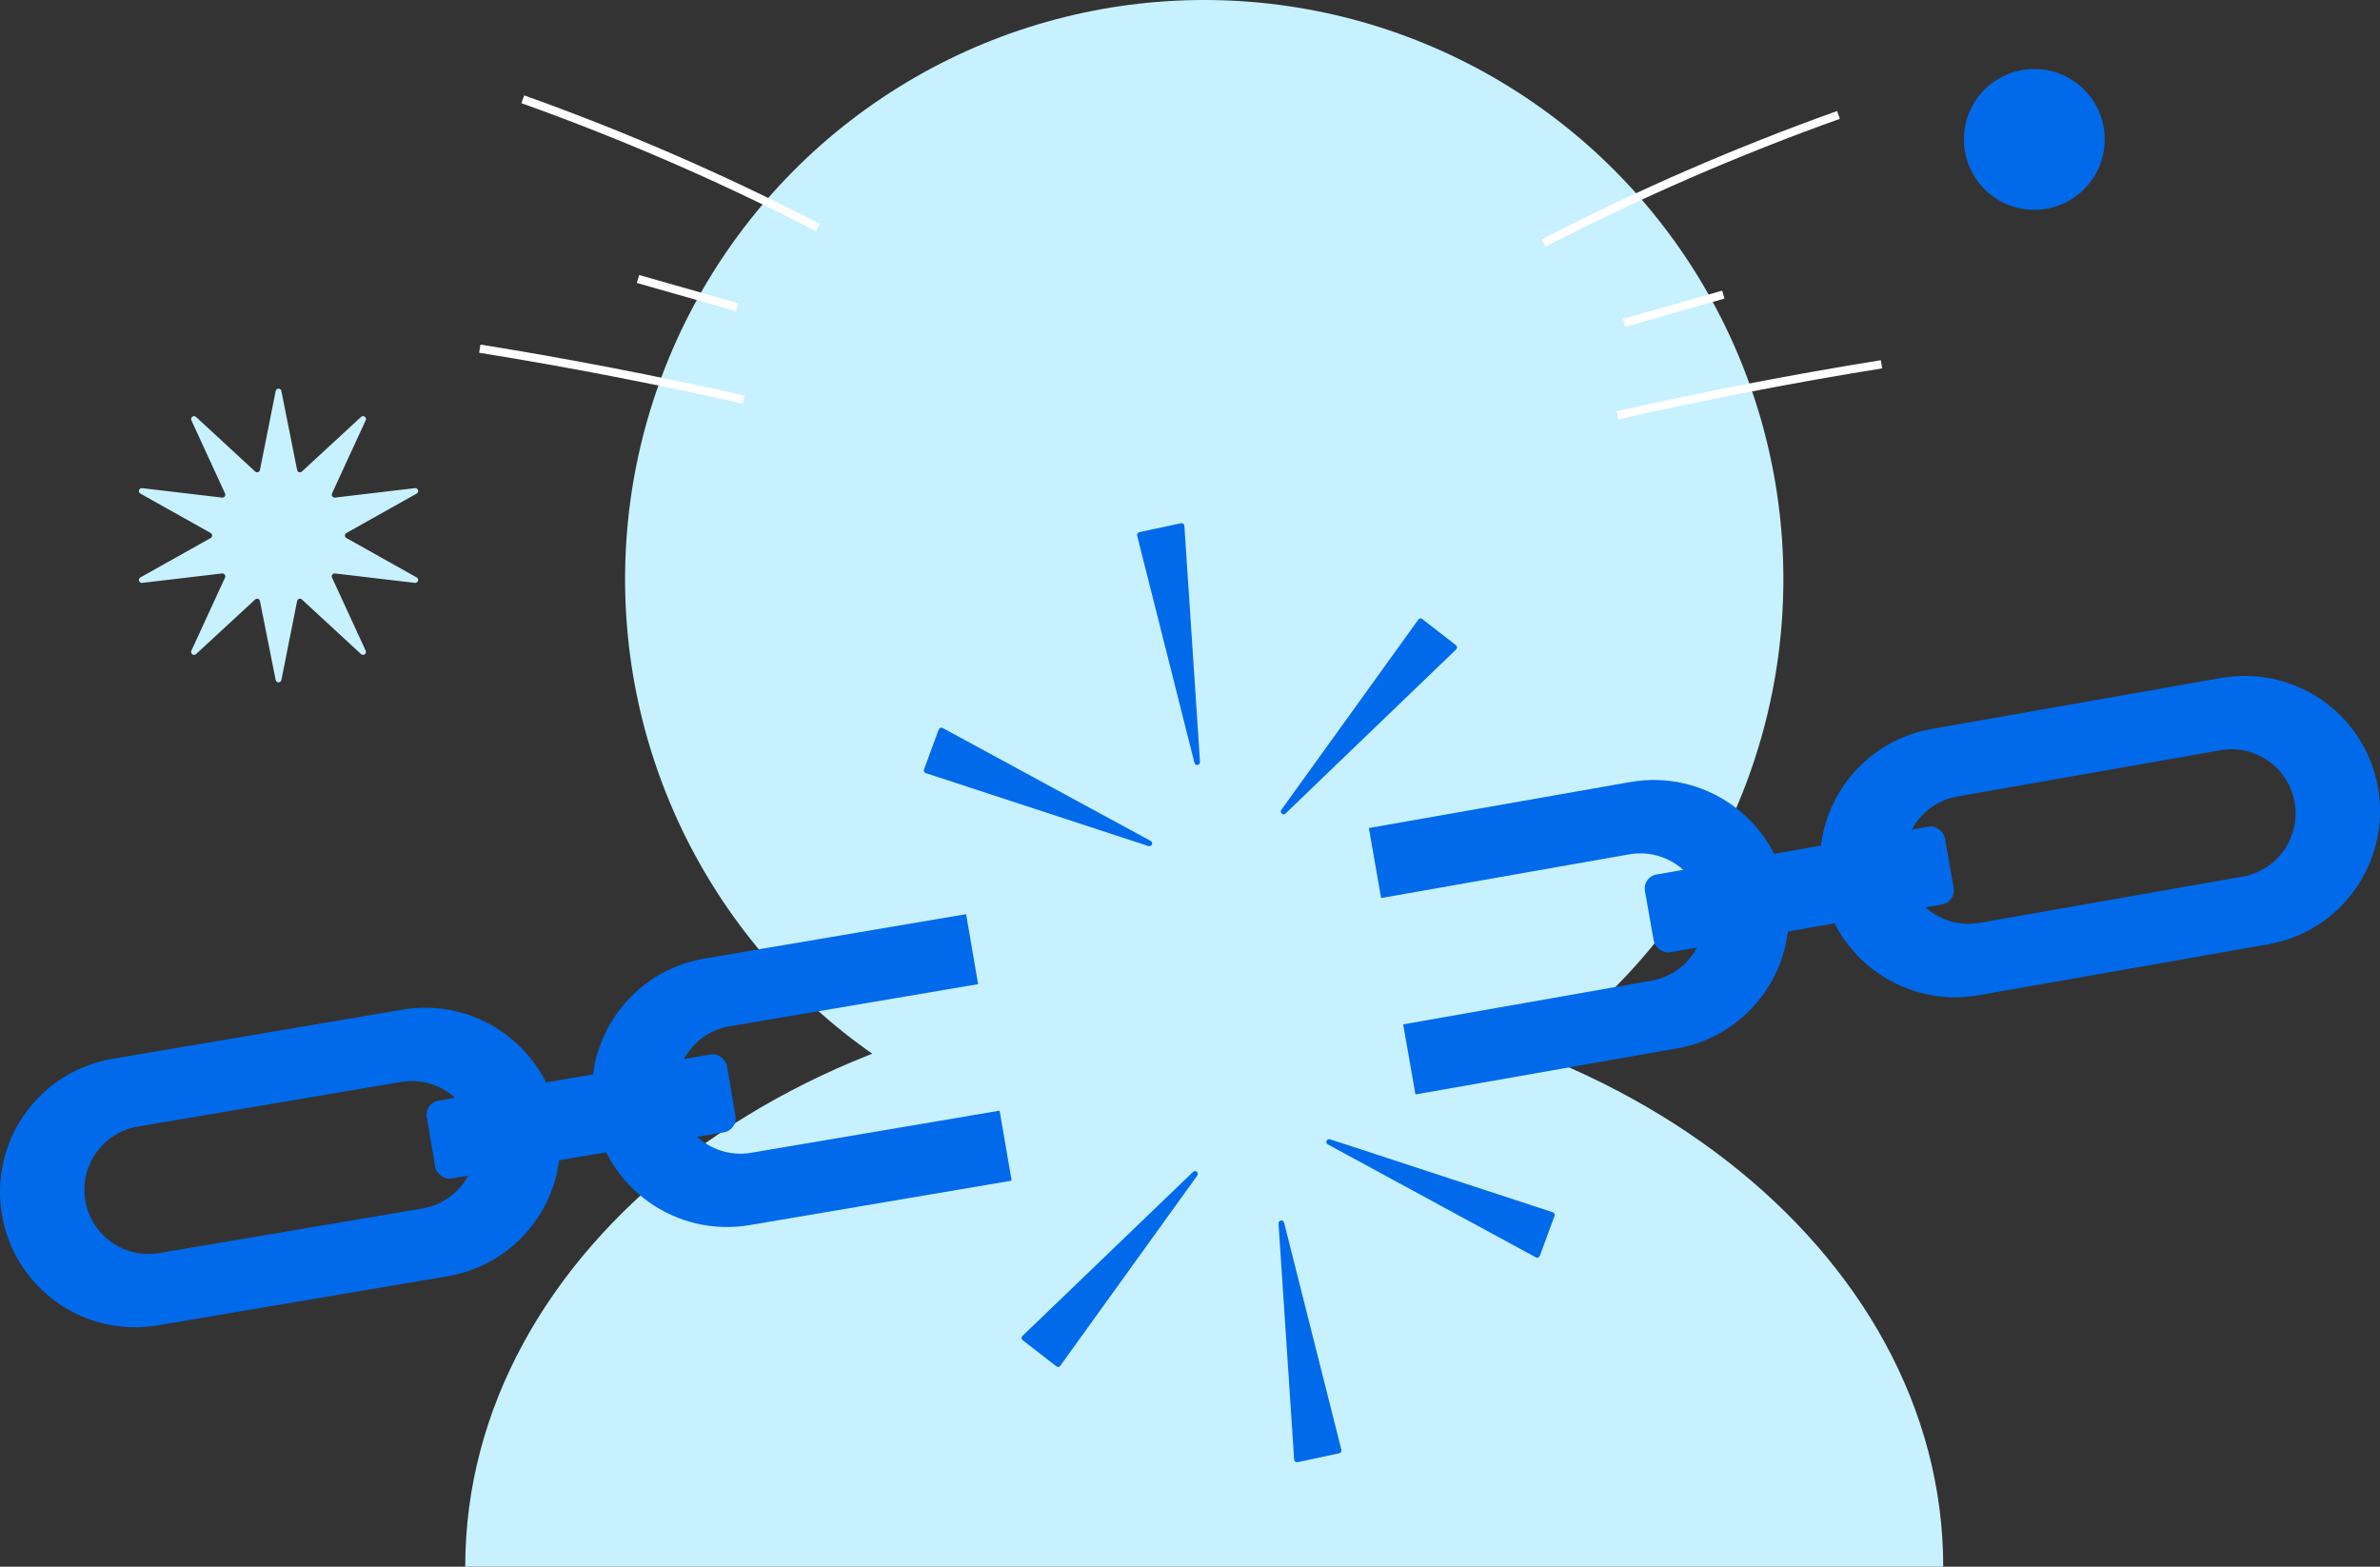 <?xml version="1.0" encoding="UTF-8"?>
<svg id="Calque_2" data-name="Calque 2" xmlns="http://www.w3.org/2000/svg" viewBox="0 0 287.66 189.36">
  <rect x="0" y="0" width="287.66" height="189.36" fill="#333333" stroke="none"/>
  <defs>
    <style>
      .cls-1 {
        fill: none;
        stroke: #fff;
        stroke-miterlimit: 10;
      }

      .cls-2 {
        fill: #c7f1ff;
      }

      .cls-2, .cls-3 {
        stroke-width: 0px;
      }

      .cls-3 {
        fill: #006aeb;
      }
    </style>
  </defs>
  <g id="Calque_1-2" data-name="Calque 1">
    <path class="cls-2" d="m34.01,47.26l1.9,9.54c.05.27.38.38.58.19l7.15-6.6c.28-.26.72.06.56.41l-4.07,8.84c-.11.25.09.53.36.5l9.66-1.14c.38-.04.55.47.21.66l-8.49,4.76c-.24.13-.24.48,0,.61l8.49,4.76c.34.19.17.7-.21.66l-9.66-1.14c-.27-.03-.48.25-.36.5l4.07,8.84c.16.35-.28.67-.56.41l-7.15-6.6c-.2-.19-.53-.08-.58.19l-1.9,9.54c-.08.38-.61.38-.69,0l-1.9-9.54c-.05-.27-.38-.38-.58-.19l-7.15,6.6c-.28.26-.72-.06-.56-.41l4.07-8.84c.11-.25-.09-.53-.36-.5l-9.66,1.14c-.38.04-.55-.47-.21-.66l8.49-4.76c.24-.13.24-.48,0-.61l-8.49-4.76c-.34-.19-.17-.7.21-.66l9.66,1.14c.27.03.48-.25.36-.5l-4.07-8.84c-.16-.35.28-.67.56-.41l7.15,6.6c.2.19.53.08.58-.19l1.9-9.54c.08-.38.61-.38.69,0Z"/>
    <circle class="cls-3" cx="245.88" cy="16.85" r="8.51"/>
    <circle class="cls-2" cx="145.55" cy="70" r="70"/>
    <path class="cls-2" d="m56.23,189.36c0-38.32,39.99-69.38,89.32-69.38s89.32,31.06,89.32,69.38"/>
    <path class="cls-1" d="m186.56,29.38c11.52-5.95,23.44-11.13,35.65-15.49"/>
    <path class="cls-1" d="m196.31,39.02c3.99-1.14,7.99-2.27,11.98-3.41"/>
    <path class="cls-1" d="m195.51,50.19c10.57-2.38,21.2-4.44,31.9-6.16"/>
    <path class="cls-1" d="m98.84,27.49c-11.52-5.95-23.44-11.13-35.65-15.49"/>
    <path class="cls-1" d="m89.09,37.13c-3.99-1.14-7.99-2.27-11.98-3.41"/>
    <path class="cls-1" d="m89.89,48.3c-10.57-2.38-21.2-4.44-31.9-6.16"/>
    <g>
      <path class="cls-3" d="m.23,146.81h0c1.51,8.9,9.94,14.89,18.84,13.38l35.04-5.94c8.9-1.51,14.89-9.94,13.38-18.84h0c-1.51-8.9-9.94-14.89-18.84-13.38l-35.04,5.94c-8.9,1.51-14.89,9.94-13.38,18.84Zm50.83-.75l-31.81,5.39c-4.22.72-8.22-2.13-8.94-6.35h0c-.72-4.22,2.13-8.22,6.35-8.94l31.81-5.39c4.22-.72,8.22,2.13,8.94,6.35h0c.72,4.22-2.13,8.22-6.35,8.94Z"/>
      <rect class="cls-3" x="51.84" y="130.17" width="36.81" height="9.54" rx="1.7" ry="1.7" transform="translate(-21.57 13.64) rotate(-9.62)"/>
      <path class="cls-3" d="m111.89,93.44l26.92,8.82c.39.13.63-.43.27-.62l-25.14-13.65c-.18-.1-.41-.01-.48.18l-1.78,4.83c-.07.18.03.38.21.44Z"/>
      <path class="cls-3" d="m137.44,64.73l6.93,27.47c.1.4.7.31.67-.11l-1.89-28.54c-.01-.21-.21-.35-.41-.31l-5.03,1.08c-.19.04-.31.23-.26.42Z"/>
      <path class="cls-3" d="m171.42,74.9l-16.55,22.98c-.24.34.21.73.51.44l20.62-19.83c.15-.14.14-.39-.03-.51l-4.07-3.16c-.15-.12-.37-.09-.49.07Z"/>
      <path class="cls-3" d="m187.68,146.52l-26.92-8.82c-.39-.13-.63.43-.27.62l25.14,13.65c.18.1.41.01.48-.18l1.78-4.83c.07-.18-.03-.38-.21-.44Z"/>
      <path class="cls-3" d="m162.13,175.24l-6.93-27.47c-.1-.4-.7-.31-.67.11l1.89,28.54c.01.21.21.35.41.31l5.03-1.08c.19-.04.31-.23.26-.42Z"/>
      <path class="cls-3" d="m128.16,165.06l16.55-22.98c.24-.34-.21-.73-.51-.44l-20.62,19.83c-.15.14-.14.39.03.51l4.07,3.16c.15.12.37.09.49-.07Z"/>
      <path class="cls-3" d="m120.82,134.24l-30.03,5.09c-4.22.72-8.22-2.13-8.94-6.35s2.13-8.23,6.35-8.94l30.02-5.09-1.45-8.46-31.62,5.36c-8.9,1.51-14.89,9.94-13.38,18.84h0c1.51,8.9,9.94,14.89,18.84,13.38l31.66-5.37-1.45-8.46Z"/>
      <path class="cls-3" d="m268.49,81.94l-35.01,6.16c-8.89,1.56-14.82,10.04-13.26,18.93h0c1.56,8.89,10.04,14.82,18.93,13.26l35.01-6.16c8.89-1.56,14.82-10.04,13.26-18.93h0c-1.56-8.89-10.04-14.82-18.93-13.26Zm-38.2,23.31h0c-.74-4.22,2.07-8.24,6.29-8.98l31.78-5.59c4.22-.74,8.24,2.07,8.98,6.29h0c.74,4.22-2.07,8.24-6.29,8.98l-31.78,5.59c-4.22.74-8.24-2.07-8.98-6.29Z"/>
      <rect class="cls-3" x="199.06" y="102.74" width="36.81" height="9.54" rx="1.7" ry="1.7" transform="translate(450.28 175.7) rotate(170.02)"/>
      <path class="cls-3" d="m169.6,123.81l30-5.28c4.22-.74,7.03-4.76,6.29-8.98s-4.76-7.03-8.98-6.29l-29.98,5.28-1.48-8.46,31.59-5.56c8.89-1.56,17.36,4.37,18.93,13.26h0c1.56,8.89-4.37,17.36-13.26,18.93l-31.63,5.57-1.48-8.46Z"/>
    </g>
  </g>
</svg>